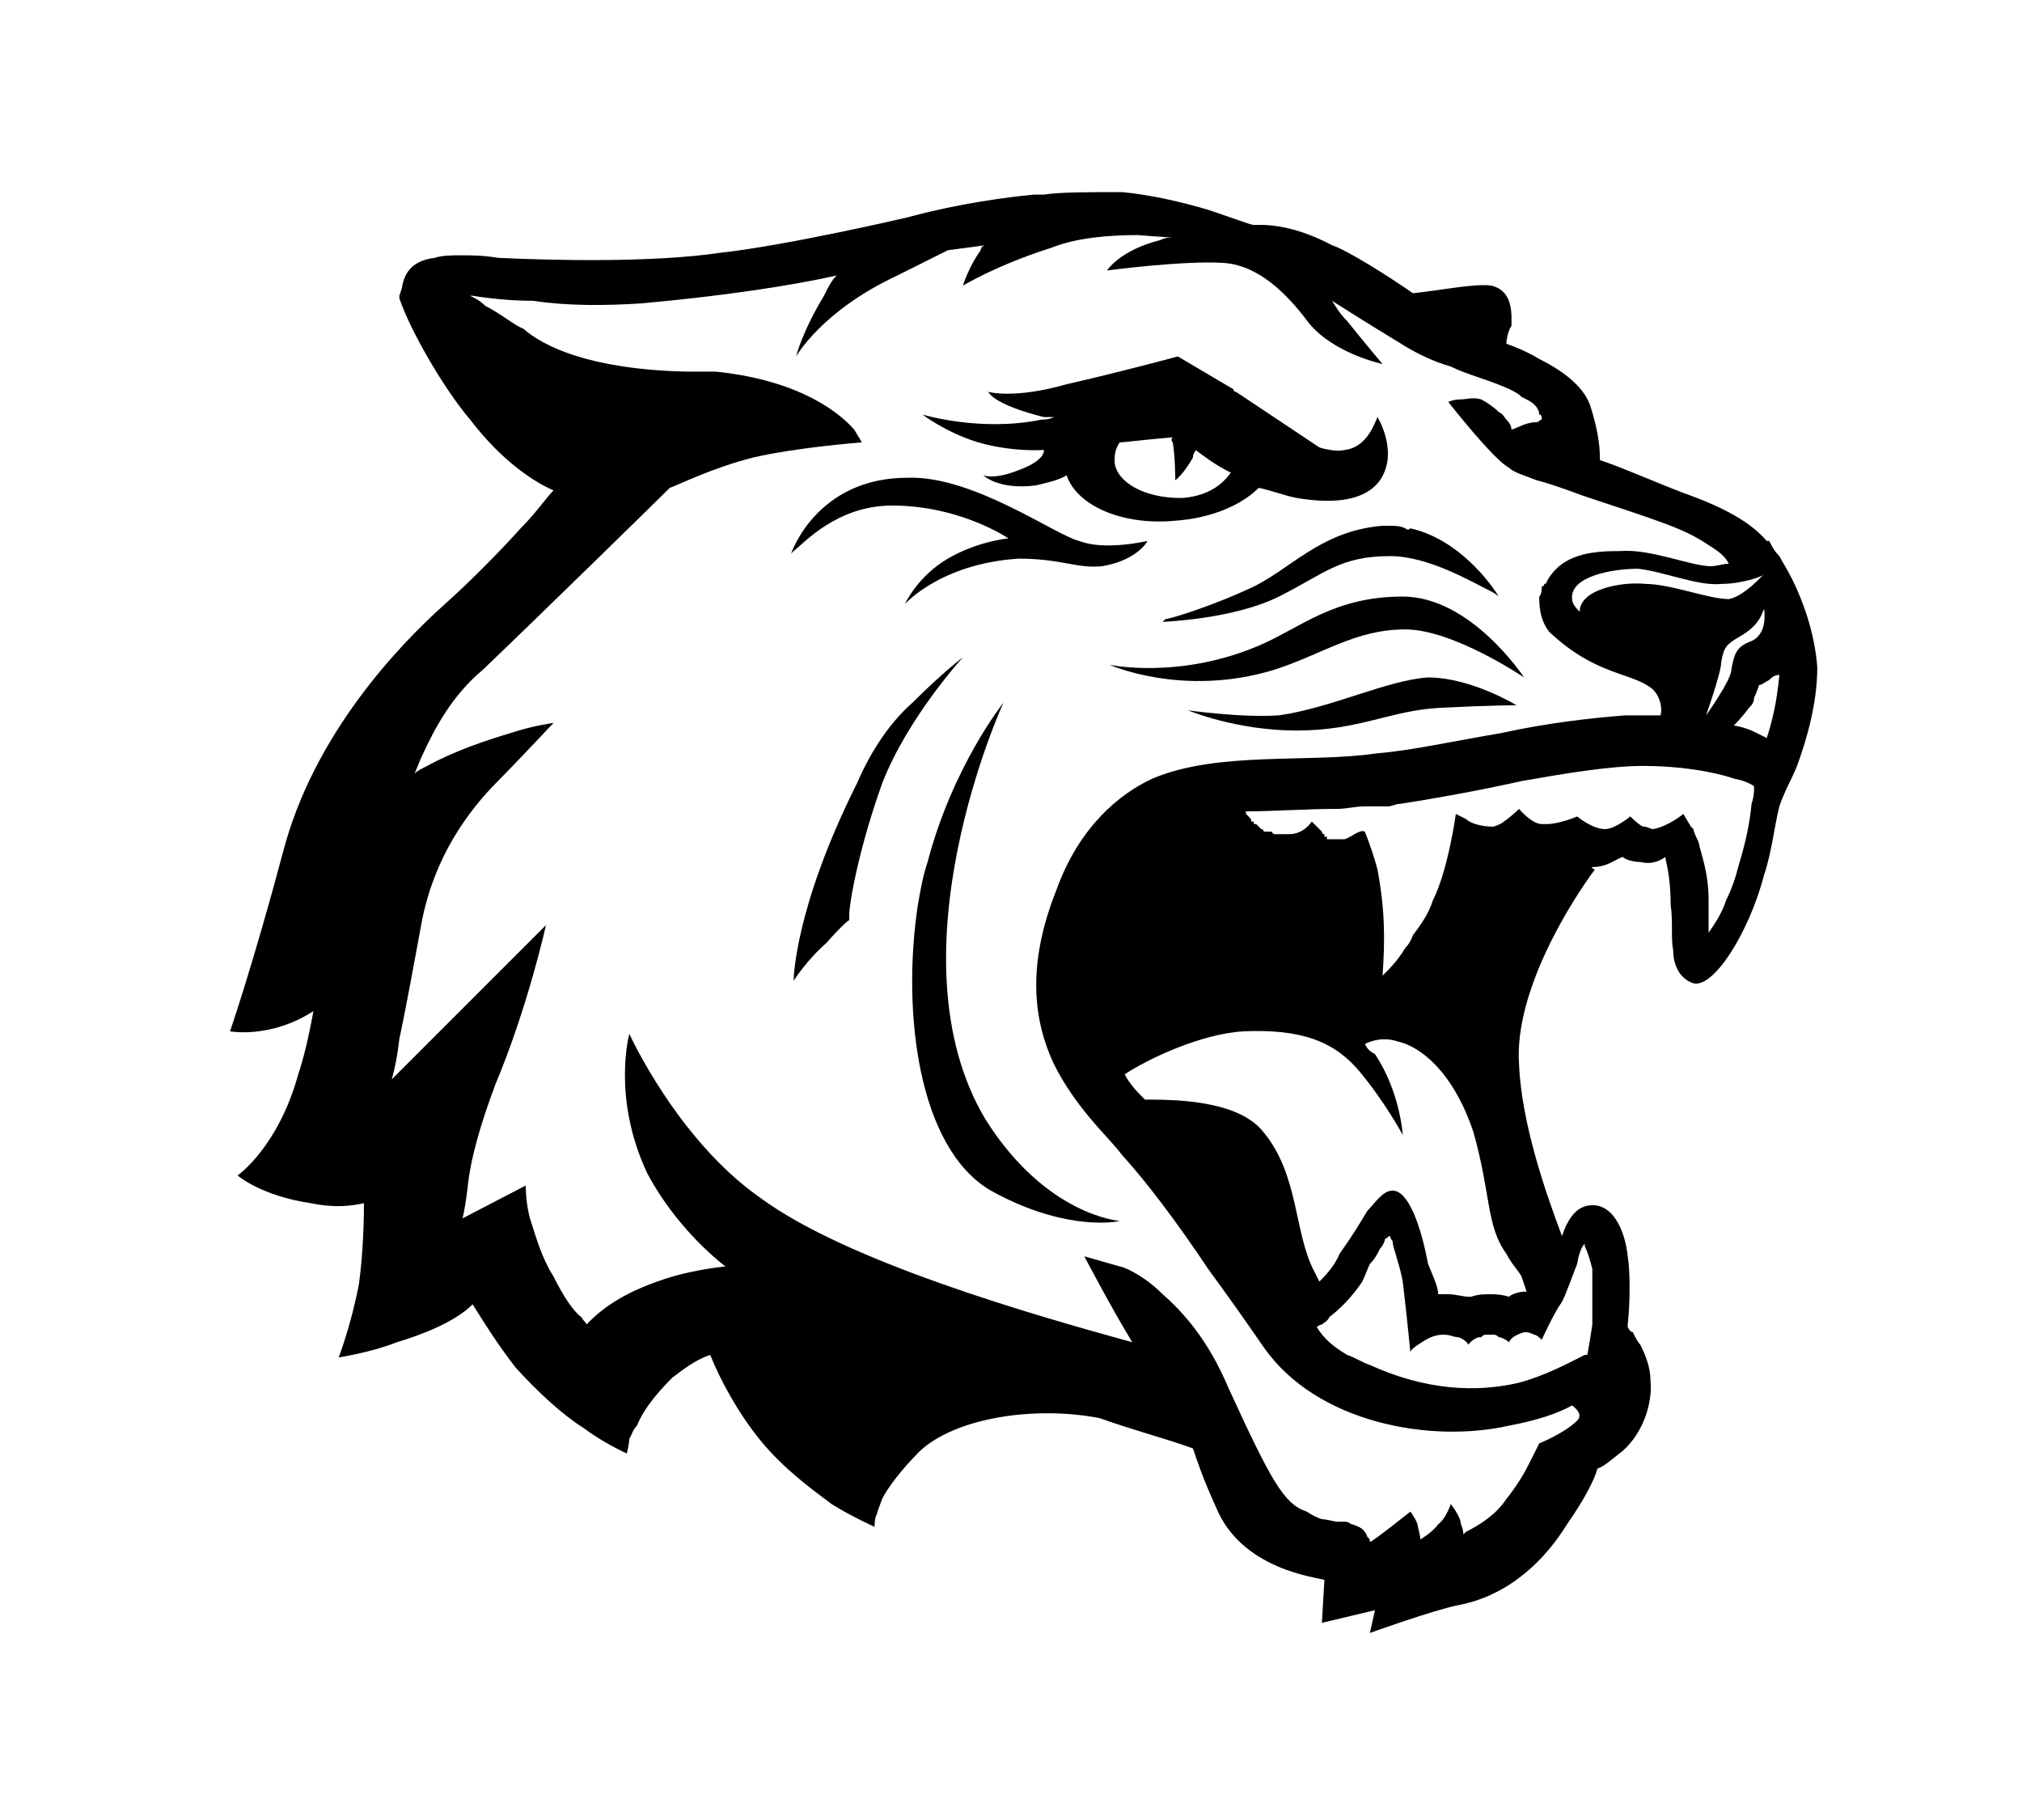 <svg version="1.2" xmlns="http://www.w3.org/2000/svg" viewBox="0 0 80 72" width="80" height="72"><style></style><path  d="m49.4 23.3c-1.3 0.6-2.8 1.1-3.3 1.2q-0.1 0.1-0.1 0.1c0 0 2.8-0.1 4.6-1 1.8-0.9 2.4-1.6 4.4-1.6 1.5 0 3.2 1 4 1.4 0.2 0.1 0.3 0.2 0.3 0.2 0 0-1.3-2.2-3.5-2.7q-0.1 0.1-0.2 0c-0.2-0.1-0.4-0.1-0.7-0.1q-0.1 0-0.2 0c-2.5 0.2-3.7 1.8-5.3 2.5z"/><path  d="m55.5 23.6c-2.7 0-4 1.2-5.6 1.9-3.2 1.4-6 0.8-6 0.8 0 0 2.9 1.3 6.5 0.2 1.9-0.6 3.2-1.6 5.2-1.6 1.9 0 4.7 1.9 4.7 1.9 0 0-2.1-3.2-4.8-3.2z"/><path  d="m50.6 28.3c-1.5 0.1-3.6-0.2-3.6-0.2 0 0 1.9 0.8 4.3 0.8 2.5 0 3.7-0.8 5.7-0.9 2-0.1 3-0.1 3-0.1 0 0-1.8-1.1-3.5-1.1-1.6 0.1-3.8 1.2-5.9 1.5z"/><path  d="m39 44.3c-3.9-6.5 0.7-16.5 0.7-16.5 0 0-2 2.5-3 6.3-0.2 0.6-0.3 1.2-0.4 1.8-0.6 4.1 0 9.5 2.9 11.2 2.7 1.5 4.7 1.3 5.1 1.2 0 0-2.9-0.2-5.3-4z"/><path  d="m36.1 27.8c-0.8 0.7-1.6 1.8-2.2 3.2-2.5 5-2.5 7.8-2.5 7.8 0 0 0.5-0.8 1.3-1.5 0.7-0.8 0.9-0.9 0.9-0.9q0 0 0-0.2c0-0.5 0.4-2.7 1.3-5.2 1-2.6 3.2-5 3.2-5 0 0-0.8 0.6-2 1.8z"/><path  d="m35.3 20c2.7 0 4.6 1.3 4.6 1.3 0 0-1.2 0.1-2.4 0.8-1.2 0.7-1.7 1.8-1.7 1.8 0 0 1.4-1.6 4.5-1.8 1.7 0 2.3 0.4 3.3 0.3 1.2-0.2 1.7-0.8 1.8-1 0 0-1.7 0.4-2.7 0-0.9-0.2-4.2-2.6-6.8-2.5-3.6 0-4.6 3-4.6 3 0 0 0 0 0.1-0.1 0.4-0.3 1.7-1.8 3.9-1.8z"/><path fill-rule="evenodd" d="m63.1 34.4c-0.9 1.2-3.2 4.8-3 7.7 0.1 2.4 1.1 5.2 1.7 6.8 0.2-0.6 0.5-1.1 1-1.2 1-0.2 1.5 1 1.6 2 0.1 0.6 0.1 1.8 0 2.7 0 0.1 0 0.1 0 0.1q0.1 0.2 0.2 0.2c0.1 0.2 0.2 0.4 0.3 0.5 0.2 0.4 0.4 0.9 0.4 1.4 0.1 0.9-0.3 2.1-1.1 2.8-0.4 0.3-0.7 0.6-1 0.7-0.1 0.4-0.5 1.2-1.2 2.2-0.8 1.3-2.2 2.8-4.3 3.2-1 0.2-3.5 1.1-3.5 1.1l0.2-0.9-2.1 0.5 0.1-1.7c-0.3-0.1-3.3-0.4-4.3-2.9-0.5-1.1-0.7-1.7-0.9-2.3-1.1-0.4-2.3-0.7-3.7-1.2-2.6-0.5-5.7 0-7.1 1.3-0.8 0.8-1.3 1.5-1.5 1.9-0.1 0.3-0.2 0.5-0.2 0.6-0.1 0.1-0.1 0.5-0.1 0.5 0 0-0.9-0.4-1.7-0.9-0.8-0.6-1.9-1.4-2.8-2.5-0.9-1.1-1.6-2.4-2-3.4-0.6 0.2-1.1 0.6-1.5 0.9-0.8 0.8-1.2 1.4-1.4 1.9-0.2 0.2-0.2 0.4-0.3 0.5 0 0.2-0.1 0.6-0.1 0.6 0 0-0.9-0.4-1.7-1-0.8-0.5-1.8-1.4-2.7-2.4-0.7-0.9-1.2-1.7-1.7-2.5-0.7 0.7-2 1.2-3 1.5-1 0.4-2.3 0.6-2.3 0.6 0 0 0.5-1.3 0.8-2.9 0.1-0.7 0.2-1.9 0.2-3.2-0.5 0.1-1.1 0.2-2.1 0-2-0.3-2.9-1.1-2.9-1.1 0 0 1.6-1.1 2.4-4 0.2-0.6 0.4-1.4 0.6-2.5-1.7 1.1-3.3 0.8-3.3 0.8 0 0 0.9-2.6 2.1-7.1 1.2-4.6 4.5-8.1 6.4-9.8 0.9-0.8 2.1-2 3-3 0.6-0.6 1-1.2 1.3-1.5-0.7-0.3-2-1.1-3.3-2.8-1.1-1.3-2.4-3.6-2.8-4.8q0-0.1 0-0.1l0.1-0.3c0.1-0.7 0.5-1.1 1.3-1.2 0.3-0.1 0.7-0.1 1-0.1 0.5 0 0.9 0 1.5 0.1 2.1 0.1 6.1 0.2 8.8-0.2 2.7-0.3 7.4-1.4 7.4-1.4 1.1-0.3 2.9-0.7 5-0.9h0.4c0.6-0.1 1.7-0.1 3.1-0.1 1.1 0.1 2.4 0.4 3.4 0.7 0.9 0.3 1.7 0.6 1.8 0.6 0.3 0 1.4-0.1 3.1 0.8 0.6 0.2 2.2 1.2 3.2 1.9 1-0.1 2.5-0.4 3.1-0.3 0.9 0.2 0.8 1.2 0.8 1.6-0.1 0.1-0.2 0.5-0.2 0.7 0.3 0.1 0.8 0.3 1.3 0.6 0.8 0.4 1.7 1 2 1.8 0.4 1.2 0.4 1.9 0.4 2.2 0.9 0.3 2 0.8 3.3 1.3 1.7 0.6 2.7 1.2 3.3 1.9 0 0 0 0 0.1 0 0.1 0.2 0.2 0.4 0.4 0.6 0.1 0.2 0.3 0.5 0.5 0.9 0.4 0.8 0.9 2.1 1 3.5 0 1.4-0.4 2.8-0.8 3.9-0.2 0.5-0.5 1-0.7 1.6-0.2 0.8-0.3 1.8-0.6 2.7-0.6 2.3-2 4.5-2.8 4.3-0.6-0.2-0.8-0.8-0.8-1.3-0.1-0.5 0-1.1-0.1-1.8 0-0.8-0.1-1.4-0.2-1.8v-0.1c-0.3 0.2-0.6 0.3-1 0.2-0.3 0-0.6-0.1-0.7-0.2-0.3 0.1-0.6 0.4-1.2 0.4 0 0-0.1 0 0.1 0.1zm-0.9 21.2q-0.9 0.5-2.5 0.8c-3.1 0.7-7.6-0.1-9.7-3.1q-1.1-1.6-2.2-3.1c-1.2-1.8-2.4-3.4-3.4-4.5-0.3-0.4-0.8-0.9-1.3-1.5-0.5-0.6-1-1.3-1.4-2.1-0.8-1.7-1.1-3.9 0.1-6.9 0.9-2.5 2.5-3.8 3.8-4.4 2.6-1.1 6.2-0.6 8.9-1 1.3-0.1 3.1-0.5 4.9-0.8 1.8-0.4 3.6-0.6 4.9-0.7q0.7 0 1.4 0c0.1-0.4-0.1-0.9-0.4-1.1-0.8-0.6-2.2-0.5-4-2.2-0.4-0.5-0.4-1.1-0.4-1.4 0.1-0.1 0.1-0.3 0.1-0.4 0.1 0 0.1-0.1 0.1-0.1 0 0 0.1 0 0.1-0.1 0.6-1.1 1.8-1.2 2.9-1.2 1.2-0.1 2.8 0.6 3.6 0.6 0.2 0 0.5-0.1 0.7-0.1-0.2-0.4-0.6-0.6-0.9-0.8-0.9-0.6-1.9-0.9-4.9-1.9-0.8-0.3-1.4-0.5-1.8-0.6-0.5-0.2-0.9-0.3-1.1-0.5-0.6-0.3-2.4-2.6-2.4-2.6 0 0 0.2-0.1 0.5-0.1 0.2 0 0.5-0.1 0.8 0 0.2 0.1 0.5 0.3 0.7 0.5 0.2 0.1 0.2 0.2 0.3 0.3q0.2 0.2 0.2 0.4c0.3-0.1 0.6-0.3 1-0.3 0.1 0 0.1-0.1 0.2-0.1 0-0.1 0-0.2-0.1-0.2q0-0.2-0.2-0.4c-0.1-0.1-0.3-0.2-0.5-0.3q-0.2-0.2-0.7-0.4c-0.7-0.3-1.5-0.5-2.1-0.8-0.7-0.2-1.3-0.5-1.8-0.8-0.5-0.3-1.8-1.1-2.9-1.8 0.2 0.3 0.3 0.5 0.6 0.8 0.8 1 1.4 1.7 1.4 1.7 0 0-1.9-0.4-2.9-1.6-0.6-0.8-1.8-2.3-3.4-2.4-1.6-0.1-4.6 0.3-4.6 0.3 0 0 0.5-0.8 2.1-1.2 0.2-0.1 0.3-0.1 0.5-0.1l-1.4-0.1c-1.1 0-2.4 0.1-3.4 0.5-2.2 0.7-3.5 1.5-3.5 1.5 0 0 0.2-0.7 0.7-1.4 0-0.1 0.1-0.2 0.2-0.2l-1.5 0.2q-0.8 0.4-2 1c-3 1.4-4 3.2-4 3.2 0 0 0.2-0.9 1.1-2.4 0.2-0.4 0.3-0.6 0.5-0.8-1.8 0.4-4.4 0.8-7.7 1.1-1.5 0.1-3 0.1-4.3-0.1-0.9 0-1.8-0.1-2.4-0.2h-0.1c0.2 0.1 0.4 0.2 0.6 0.4 0.6 0.3 1.2 0.8 1.5 0.9 0.8 0.7 2.6 1.6 6.4 1.7 0.4 0 0.8 0 1.2 0 4 0.4 5.4 2.2 5.5 2.3l0.3 0.5c0 0-2.6 0.2-4.3 0.6-1.6 0.4-3 1.1-3.3 1.2-0.5 0.5-5.1 5-7.4 7.2-1.2 1-1.9 2.3-2.4 3.4-0.1 0.2-0.2 0.5-0.3 0.7 0.1-0.1 0.3-0.2 0.5-0.3 1.1-0.6 2.3-1 3.3-1.3 0.9-0.3 1.7-0.4 1.7-0.4 0 0-1.6 1.7-2.2 2.3-1.2 1.2-2.5 3-3 5.5-0.3 1.6-0.6 3.3-0.9 4.7q-0.1 0.9-0.3 1.6l6.1-6.1c0 0-0.7 3.2-2 6.3-0.6 1.6-1 3-1.1 4.1q-0.1 0.8-0.2 1.2l2.5-1.3c0 0 0 0.8 0.2 1.4 0.2 0.6 0.4 1.4 0.9 2.2 0.4 0.8 0.8 1.4 1.1 1.6 0.1 0.2 0.2 0.2 0.2 0.3 0.4-0.4 1.1-1.1 2.8-1.7 0.8-0.3 1.8-0.5 2.7-0.6-0.9-0.7-2.2-2-3.1-3.7-1.4-3-0.7-5.5-0.7-5.5 0 0 1.9 4.2 5.2 6.5 3.4 2.5 10.7 4.6 14.7 5.7-0.8-1.3-1.9-3.4-1.9-3.4l1.4 0.4c0.1 0 0.9 0.3 1.7 1.1 0.8 0.7 1.8 1.8 2.6 3.7 1.7 3.7 2.2 4.6 3.1 4.9q0.3 0.2 0.6 0.3c0.2 0 0.5 0.1 0.6 0.1 0.1 0 0.2 0 0.3 0 0.2 0 0.2 0.1 0.3 0.1 0.3 0.1 0.5 0.2 0.6 0.5 0.1 0.1 0.1 0.1 0.1 0.2 0.1 0 1.6-1.2 1.6-1.2 0 0 0.3 0.4 0.3 0.6 0.1 0.4 0.1 0.5 0.1 0.5 0 0 0.5-0.3 0.7-0.6 0.3-0.2 0.5-0.8 0.5-0.8 0 0 0.4 0.5 0.4 0.8 0.1 0.2 0.1 0.4 0.1 0.4l0.1-0.1c0.6-0.3 1.2-0.7 1.6-1.3 0.4-0.5 0.7-1 0.9-1.4q0.1-0.2 0.2-0.4c0.2-0.4 0.2-0.4 0.2-0.4 0 0 1-0.4 1.5-0.9 0.1-0.1 0.2-0.3-0.2-0.6zm7.4-28.5q-0.1 0.3-0.2 0.5c0 0.2-0.1 0.3-0.2 0.4q-0.3 0.4-0.6 0.7c0.6 0.1 0.9 0.3 1.3 0.5 0.2-0.6 0.4-1.4 0.5-2.5-0.2 0-0.3 0.1-0.4 0.2-0.2 0.1-0.3 0.2-0.4 0.2zm-0.4-1.7c0.3-0.1 0.7-0.4 0.6-1.3-0.1 0.1-0.1 0.6-1 1.1-0.5 0.3-0.6 0.4-0.7 1 0 0.4-0.6 2.1-0.6 2.1 0 0 1-1.4 1-1.8 0.1-0.6 0.2-0.9 0.7-1.1zm-1.1-2.3c-0.9 0.1-2.3-0.5-3.3-0.6-1 0-2.7 0.3-2.6 1.2 0 0.2 0.2 0.4 0.3 0.5 0-0.9 1.7-1.2 2.6-1.1 1 0 2.5 0.6 3.3 0.6 0.6-0.1 1.4-1 1.4-1 0 0.1-0.9 0.4-1.7 0.4zm-5.7 9.2c0 0 0.6 0.5 1.1 0.5 0.4 0 1-0.5 1-0.5 0 0 0.3 0.3 0.5 0.4 0.2 0 0.3 0.1 0.4 0.1 0.6-0.1 1.2-0.6 1.2-0.6l0.3 0.5 0.1 0.1q0 0.1 0 0 0 0.1 0.2 0.5c0.1 0.5 0.4 1.2 0.4 2.3 0 0.3 0 0.5 0 0.8q0 0.2 0 0.5 0 0 0 0c0.2-0.3 0.5-0.7 0.7-1.3q0.3-0.6 0.5-1.4 0.4-1.3 0.5-2.4c0.1-0.3 0.1-0.5 0.1-0.7q-0.3-0.2-0.8-0.3c-0.9-0.3-2.2-0.5-3.6-0.5-1.3 0-3.1 0.3-4.8 0.6-1.8 0.4-3.5 0.7-4.8 0.9-0.2 0-0.3 0.1-0.5 0.1q-0.1 0-0.3 0c-0.2 0-0.4 0-0.6 0-0.4 0-0.7 0.1-1.1 0.1-1.2 0-2.6 0.1-3.7 0.1 0.1 0 0.1 0 0.1 0.1q0 0.1 0 0c0.1 0.1 0.1 0.1 0.1 0.1 0.1 0.1 0.1 0.1 0.1 0.2 0.1 0 0.1 0 0.1 0 0 0.1 0 0.1 0.1 0.1 0.1 0.1 0.1 0.1 0.1 0.1 0 0 0 0 0.1 0.1 0 0 0 0 0 0 0.1 0 0.1 0.1 0.1 0.1h0.1c0 0 0.1 0 0.1 0q0.1 0 0.1 0c0 0 0.1 0.1 0.1 0.1 0.1 0 0.3 0 0.3 0 0 0 0.1 0 0.1 0q0.1 0 0.2 0c0.6 0 0.9-0.5 0.9-0.5q0.1 0.1 0.2 0.2l0.2 0.2c0 0.1 0.1 0.1 0.1 0.1v0.1c0 0 0.1 0 0.1 0 0 0.1 0 0.1 0 0.1q0.1 0 0.1 0c0 0 0.1 0 0.1 0q0.1 0 0.1 0c0 0 0.2 0 0.2 0 0 0 0.1 0 0.2 0 0.3-0.1 0.6-0.4 0.8-0.3 0.2 0.5 0.4 1.1 0.5 1.5 0.3 1.6 0.3 2.8 0.2 4.2 0.3-0.3 0.6-0.6 0.9-1.1q0.2-0.2 0.3-0.5c0.3-0.4 0.6-0.8 0.8-1.4 0.6-1.2 0.9-3.4 0.9-3.4 0 0 0.2 0.1 0.4 0.2 0.2 0.2 0.7 0.3 1 0.3q0.1 0 0.1 0 0.3-0.1 0.4-0.2c0.3-0.2 0.6-0.5 0.6-0.5 0 0 0.5 0.6 0.9 0.6q0.1 0 0.1 0c0.1 0 0.1 0 0.1 0 0.5 0 1.2-0.3 1.2-0.3zm-1.7 20.5c-0.2-0.1-0.3-0.1-0.4-0.1-0.3 0.1-0.5 0.2-0.6 0.4-0.1-0.1-0.3-0.2-0.4-0.2q-0.1-0.1-0.2-0.1-0.1 0-0.2 0c-0.2 0-0.2 0-0.3 0.1q-0.1 0-0.1 0c-0.3 0.1-0.4 0.3-0.4 0.3 0 0-0.1-0.2-0.4-0.3-0.2 0-0.3-0.1-0.6-0.1-0.4 0-0.7 0.2-1 0.4q-0.3 0.2-0.3 0.3c0 0-0.1-1.1-0.3-2.8q-0.1-0.5-0.2-0.8c-0.1-0.4-0.2-0.6-0.2-0.8-0.1-0.1-0.1-0.2-0.1-0.2-0.1 0-0.1 0.1-0.2 0.1 0 0.1-0.1 0.3-0.2 0.4-0.1 0.2-0.2 0.4-0.4 0.6-0.1 0.2-0.2 0.5-0.3 0.7-0.4 0.6-0.9 1.1-1.3 1.4-0.1 0.2-0.2 0.2-0.3 0.3 0 0 0 0 0 0-0.1 0-0.2 0.1-0.2 0.1 0.3 0.5 0.7 0.8 1.2 1.1 0.3 0.1 0.6 0.3 0.9 0.4 2.2 1 4.2 1.1 5.9 0.7 1.1-0.3 2-0.8 2.6-1.1 0.1 0 0.1 0 0.1 0q0.1-0.5 0.2-1.2c0-0.9 0-1.8 0-2.2-0.1-0.4-0.2-0.7-0.3-0.9 0 0 0 0 0-0.1q-0.2 0.2-0.3 0.8c-0.2 0.5-0.4 1.1-0.6 1.5-0.3 0.4-0.8 1.5-0.8 1.5 0 0-0.2-0.2-0.3-0.2zm-1.1-3.2c-0.8-1.1-0.6-2.3-1.3-4.8-0.8-2.4-2.1-3.4-3-3.6-0.6-0.2-1.1 0-1.3 0.1 0.1 0.2 0.2 0.3 0.4 0.4 1 1.5 1.1 3.2 1.1 3.2 0 0-0.7-1.3-1.7-2.5-1-1.2-2.3-1.7-4.6-1.6-1.7 0.1-3.8 1.1-4.7 1.7 0.2 0.4 0.5 0.7 0.8 1 1.1 0 3.7 0 4.7 1.3 1.4 1.7 1.2 4 2 5.5q0.1 0.2 0.2 0.4c0.2-0.2 0.6-0.6 0.8-1.1 0.5-0.7 0.8-1.2 1.1-1.7 0.3-0.3 0.6-0.8 1-0.8 0.6 0 1.1 1.3 1.4 2.9 0.2 0.5 0.4 0.9 0.4 1.2 0.2 0 0.1 0 0.4 0 0.3 0 0.6 0.1 0.8 0.1 0 0 0.1 0 0.1 0 0.3-0.1 0.5-0.1 0.8-0.1q0.4 0 0.7 0.1c0.1-0.1 0.4-0.2 0.6-0.2 0 0 0 0 0.1 0l-0.2-0.6c-0.1-0.2-0.4-0.5-0.6-0.9zm8.8-14.4c0 0 0 0.1 0 0z"/><path fill-rule="evenodd" d="m38.7 17.5c-1.3-0.4-2.2-1.1-2.2-1.1 0 0 2.3 0.7 4.7 0.2 0.1 0 0.3 0 0.5-0.1-0.2 0-0.3 0-0.4 0-1.6-0.4-2.1-0.8-2.2-1q0 0 0 0c0 0 1 0.3 3.1-0.3 2.2-0.5 4.4-1.1 4.4-1.1l2.2 1.3c0 0 0 0.1 0.1 0.1l3.3 2.2c0 0 0.6 0.2 1 0.1 0.9-0.1 1.2-1.1 1.3-1.3q0 0 0 0c0 0 0.5 0.8 0.4 1.7-0.1 0.7-0.6 2-3.6 1.5-0.5-0.1-1-0.3-1.5-0.4-0.7 0.7-1.9 1.2-3.3 1.3-2.1 0.2-3.9-0.6-4.3-1.8-0.3 0.2-0.8 0.3-1.2 0.4-1.5 0.2-2.1-0.4-2.1-0.4 0 0 0.4 0.2 1.4-0.2 1.1-0.4 1-0.8 1-0.8 0 0-1.2 0.1-2.6-0.3zm5.4 0.8c0.1 0.8 1.2 1.4 2.6 1.4 0.1 0 0.1 0 0.1 0 1.1-0.1 1.6-0.6 1.9-1-0.6-0.3-1-0.6-1.4-0.9 0 0.1-0.1 0.1-0.1 0.3-0.4 0.7-0.7 0.9-0.7 0.9 0 0 0-0.9-0.1-1.5q-0.1-0.1 0-0.2c-1.2 0.1-1.9 0.2-2.1 0.2-0.2 0.3-0.2 0.5-0.2 0.8z"/></svg>